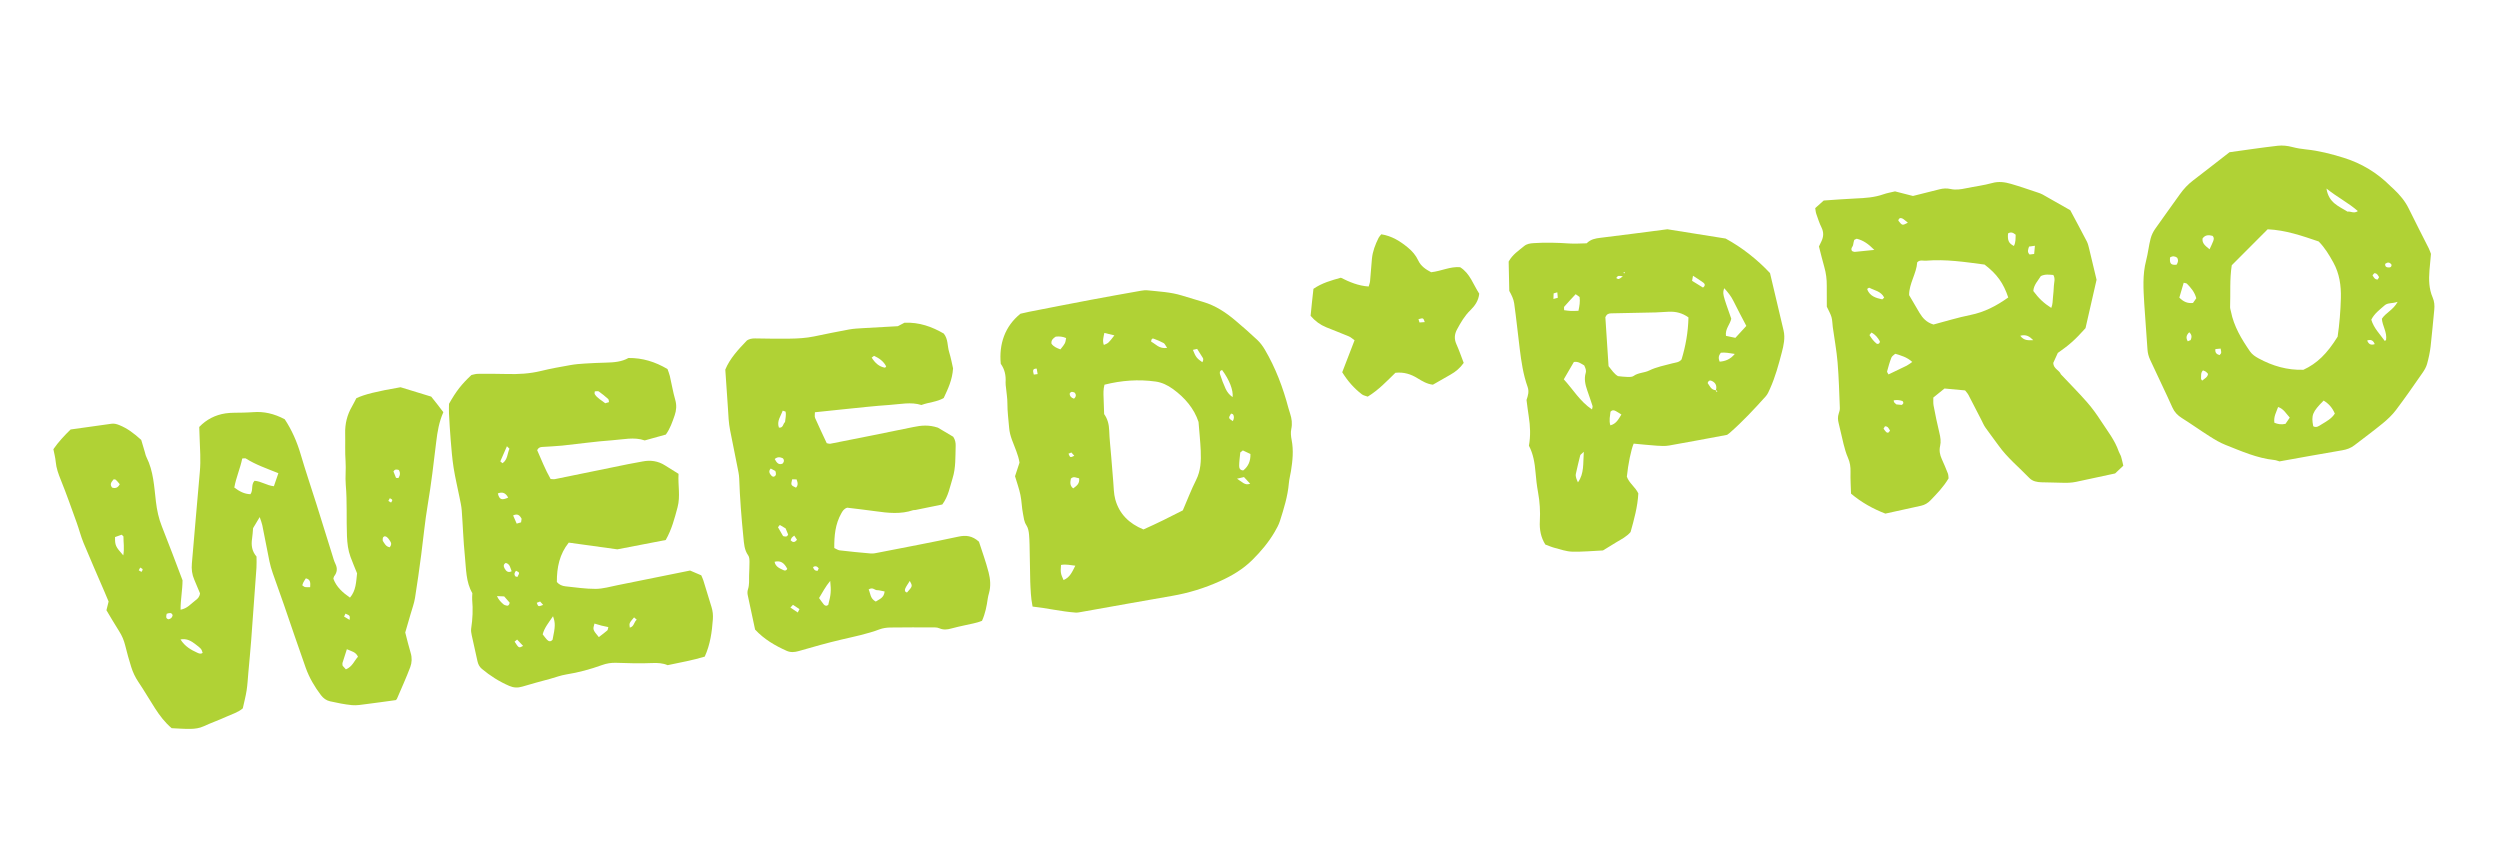 <?xml version="1.0" encoding="UTF-8" standalone="no"?>
<!DOCTYPE svg PUBLIC "-//W3C//DTD SVG 1.1//EN" "http://www.w3.org/Graphics/SVG/1.1/DTD/svg11.dtd">
<svg xmlns="http://www.w3.org/2000/svg" xmlns:xlink="http://www.w3.org/1999/xlink" version="1.1" width="841.89pt" height="283.465pt" viewBox="0 0 841.89 283.465">
<g enable-background="new">
<clipPath id="cp0">
<path transform="matrix(1,0,0,-1,0,283.465)" d="M 0 0 L 841.89 0 L 841.89 283.465 L 0 283.465 Z "/>
</clipPath>
<g clip-path="url(#cp0)">
<path transform="matrix(1,0,0,-1,133.287,235.765)" d="M 0 0 C -3.436 -.468 -6.655 -.934 -9.882 -1.334 C -11.496 -1.534 -13.146 -1.848 -14.741 -1.696 C -17.228 -1.459 -19.697 -.941 -22.143 -.401 C -23.373 -.13 -24.396 .606 -25.199 1.663 C -27.342 4.482 -29.126 7.518 -30.314 10.833 C -32.853 17.913 -35.224 25.052 -37.687 32.16 C -38.918 35.714 -40.224 39.242 -41.448 42.798 C -41.894 44.096 -42.282 45.425 -42.559 46.767 C -43.39 50.805 -44.138 54.859 -44.957 58.899 C -45.124 59.721 -45.465 60.508 -45.83 61.634 C -46.716 60.155 -47.419 58.982 -48.063 57.906 C -48.179 56.65 -48.223 55.515 -48.398 54.402 C -48.745 52.188 -48.464 50.14 -46.901 48.338 C -46.905 47.079 -46.837 45.823 -46.924 44.578 C -47.495 36.434 -48.083 28.292 -48.7 20.151 C -48.976 16.514 -49.331 12.884 -49.656 9.251 C -49.835 7.247 -49.932 5.229 -50.239 3.244 C -50.545 1.267 -51.068 -.675 -51.528 -2.782 C -53.092 -4.143 -55.182 -4.723 -57.093 -5.602 C -59.601 -6.755 -62.219 -7.665 -64.724 -8.823 C -66.144 -9.48 -67.623 -9.66 -69.104 -9.691 C -71.234 -9.735 -73.37 -9.545 -75.471 -9.456 C -77.776 -7.518 -79.491 -5.212 -81.056 -2.801 C -82.966 .14 -84.707 3.191 -86.671 6.094 C -87.744 7.682 -88.538 9.364 -89.1 11.155 C -89.849 13.542 -90.524 15.956 -91.117 18.386 C -91.54 20.118 -92.203 21.698 -93.167 23.2 C -94.654 25.519 -96.027 27.911 -97.445 30.266 C -97.208 31.211 -96.997 32.054 -96.712 33.19 C -97.149 34.226 -97.673 35.493 -98.214 36.752 C -100.536 42.155 -102.915 47.534 -105.162 52.967 C -106.069 55.161 -106.642 57.491 -107.45 59.728 C -109.196 64.563 -110.894 69.418 -112.821 74.181 C -113.628 76.177 -114.337 78.122 -114.526 80.278 C -114.645 81.639 -115.017 82.977 -115.309 84.498 C -113.647 86.902 -111.62 89.077 -109.508 91.135 C -104.839 91.793 -100.266 92.451 -95.687 93.073 C -94.811 93.192 -93.986 92.961 -93.135 92.621 C -90.403 91.529 -88.125 89.8 -85.724 87.618 C -85.385 86.469 -84.964 85.032 -84.536 83.598 C -84.357 82.997 -84.24 82.363 -83.962 81.81 C -81.586 77.095 -81.385 71.91 -80.78 66.831 C -80.436 63.945 -79.853 61.184 -78.769 58.472 C -76.351 52.427 -74.095 46.317 -71.817 40.349 C -71.833 36.99 -72.507 33.796 -72.473 30.437 C -70.116 30.892 -68.962 32.491 -67.475 33.58 C -66.749 34.112 -66.097 34.683 -65.932 35.952 C -66.502 37.315 -67.156 38.939 -67.857 40.543 C -68.631 42.31 -68.847 44.102 -68.669 46.048 C -67.733 56.318 -66.955 66.603 -65.993 76.871 C -65.628 80.77 -65.939 84.633 -66.07 88.512 C -66.108 89.632 -66.148 90.753 -66.19 91.985 C -63.749 94.531 -60.777 96.031 -57.375 96.555 C -55.409 96.857 -53.378 96.737 -51.377 96.814 C -50.251 96.857 -49.122 96.88 -47.999 96.968 C -44.461 97.247 -41.032 96.499 -37.401 94.578 C -35.033 90.997 -33.282 87.025 -32.034 82.773 C -30.377 77.128 -28.476 71.555 -26.707 65.943 C -24.938 60.331 -23.207 54.707 -21.448 49.092 C -21.111 48.013 -20.83 46.898 -20.336 45.891 C -19.579 44.348 -19.746 43 -20.774 41.68 C -20.915 41.499 -20.921 41.212 -21.02 40.871 C -20.014 38.128 -17.93 36.241 -15.427 34.511 C -13.373 36.906 -13.371 39.816 -13.039 42.69 C -13.772 44.516 -14.564 46.362 -15.255 48.245 C -16.081 50.495 -16.348 52.835 -16.444 55.237 C -16.675 60.995 -16.346 66.761 -16.85 72.518 C -17.079 75.131 -16.727 77.771 -16.917 80.416 C -17.143 83.536 -16.974 86.683 -17.049 89.816 C -17.126 93.039 -16.399 96.033 -14.782 98.824 C -14.219 99.796 -13.733 100.812 -13.288 101.663 C -10.594 102.952 -6.486 103.965 1.598 105.362 C 4.86 104.364 8.319 103.305 11.925 102.202 C 12.571 101.39 13.277 100.516 13.967 99.631 C 14.655 98.749 15.327 97.855 16.016 96.954 C 14.565 93.702 14.021 90.392 13.617 87.017 C 12.765 79.911 11.942 72.792 10.746 65.739 C 9.799 60.155 9.299 54.53 8.554 48.93 C 7.909 44.078 7.254 39.226 6.468 34.396 C 6.169 32.557 5.5 30.778 4.984 28.976 C 4.365 26.816 3.73 24.66 3.181 22.773 C 3.835 20.279 4.339 18.08 4.999 15.93 C 5.506 14.279 5.434 12.608 4.87 11.112 C 3.504 7.488 1.888 3.958 .365 .393 C .32 .287 .201 .212 0 0 M -39.544 76.413 C -43.526 78.019 -47.201 79.273 -50.496 81.362 C -50.743 81.518 -51.182 81.371 -51.711 81.363 C -52.381 78.042 -53.788 74.969 -54.384 71.581 C -52.67 70.295 -50.998 69.393 -48.953 69.336 C -47.928 70.739 -48.834 72.52 -47.583 73.851 C -45.386 73.736 -43.473 72.273 -41.052 72.023 C -40.589 73.37 -40.112 74.759 -39.544 76.413 M -16.479 17.139 C -17.073 15.292 -17.536 13.892 -17.965 12.482 C -18.032 12.262 -17.941 11.994 -17.91 11.577 C -17.602 11.235 -17.205 10.794 -16.806 10.352 C -14.626 11.242 -13.998 13.238 -12.739 14.61 C -13.482 16.246 -14.888 16.414 -16.479 17.139 M -72.508 20.433 C -71.006 18.048 -68.955 16.915 -66.785 15.928 C -66.197 15.66 -65.634 15.469 -65.043 15.891 C -65.466 17.278 -65.461 17.284 -67.488 18.827 C -68.889 19.894 -70.344 20.829 -72.508 20.433 M -91.768 48.737 C -91.36 51.203 -91.732 53.136 -91.712 55.054 C -91.71 55.22 -92.019 55.39 -92.32 55.697 C -93.028 55.446 -93.812 55.168 -94.543 54.909 C -94.593 52.149 -94.396 51.68 -91.768 48.737 M -4.392 53.652 C -3.8 52.766 -3.37 51.685 -2.039 51.47 C -1.486 52.129 -1.392 52.833 -1.876 53.501 C -2.364 54.175 -2.733 55.031 -3.698 55.175 C -4.56 54.946 -4.394 54.273 -4.392 53.652 M -92.954 72.702 C -94.347 74.384 -94.358 74.373 -95.027 74.336 C -96.111 73.133 -96.233 72.472 -95.535 71.571 C -94.473 71.227 -93.617 71.432 -92.954 72.702 M -28.839 38.023 C -28.726 39.589 -28.73 40.652 -30.294 41.007 C -30.583 40.545 -30.864 40.148 -31.088 39.722 C -31.255 39.406 -31.349 39.051 -31.496 38.657 C -31.157 38.434 -30.883 38.141 -30.56 38.069 C -30.109 37.969 -29.622 38.033 -28.839 38.023 M .877 74.768 C 1.475 75.687 1.597 76.583 1.001 77.5 C .38 77.655 -.232 77.901 -.791 76.999 C -.536 76.363 -.226 75.588 .072 74.842 C .417 74.81 .643 74.789 .877 74.768 M -77.145 29.079 C -77.352 28.224 -77.561 27.5 -76.561 27.212 C -75.771 27.357 -75.28 27.795 -75.149 28.598 C -75.489 29.528 -76.169 29.408 -77.145 29.079 M -15.551 27.011 C -15.395 28.45 -15.409 28.442 -16.95 29.124 C -17.09 28.832 -17.23 28.537 -17.422 28.134 C -16.774 27.745 -16.198 27.399 -15.551 27.011 M -2.512 67.076 C -2.162 66.866 -1.874 66.694 -1.588 66.523 C -.996 67.444 -.996 67.444 -2.004 67.996 C -2.164 67.707 -2.324 67.417 -2.512 67.076 M -86.563 43.713 C -86.214 43.509 -85.928 43.341 -85.644 43.174 C -85.061 44.088 -85.061 44.088 -86.066 44.633 C -86.222 44.344 -86.378 44.055 -86.563 43.713 " fill="#b0d235"/>
<path transform="matrix(1,0,0,-1,615.192,103.274)" d="M 0 0 C -.008 2.292 -.041 4.67 -.018 7.048 C .004 9.195 -.25 11.288 -.847 13.359 C -1.502 15.634 -2.047 17.942 -2.65 20.275 C -2.359 20.879 -2.09 21.434 -1.824 21.99 C -1.075 23.55 -.992 25.061 -1.796 26.685 C -2.516 28.14 -3.013 29.71 -3.549 31.249 C -3.748 31.82 -3.778 32.449 -3.908 33.184 C -2.951 34.042 -2.031 34.867 -1.048 35.748 C 2.534 35.984 6.148 36.285 9.768 36.441 C 12.906 36.577 16.009 36.77 19.012 37.827 C 20.303 38.282 21.676 38.507 22.974 38.827 C 24.938 38.324 26.869 37.829 29.005 37.281 C 31.859 37.993 34.901 38.727 37.928 39.52 C 39.175 39.848 40.413 39.907 41.653 39.63 C 43.422 39.235 45.133 39.509 46.867 39.87 C 49.813 40.483 52.823 40.844 55.714 41.644 C 57.921 42.255 59.968 41.952 62.013 41.36 C 65.014 40.49 67.965 39.451 70.933 38.469 C 71.523 38.274 72.127 38.076 72.666 37.774 C 75.725 36.059 78.767 34.312 81.981 32.481 C 83.807 29.056 85.711 25.542 87.547 21.992 C 87.943 21.227 88.139 20.345 88.346 19.497 C 89.207 15.966 90.038 12.428 90.839 9.065 C 89.573 3.522 88.348 -1.844 87.116 -7.236 C 83.584 -11.178 81.834 -12.749 77.783 -15.582 C 77.285 -16.678 76.721 -17.919 76.254 -18.947 C 76.326 -20.959 78.299 -21.346 78.82 -22.775 C 81.748 -25.876 84.758 -28.904 87.575 -32.103 C 89.306 -34.069 90.858 -36.221 92.281 -38.425 C 94.451 -41.785 97.001 -44.935 98.319 -48.798 C 98.52 -49.387 98.916 -49.913 99.098 -50.506 C 99.388 -51.451 99.574 -52.427 99.845 -53.56 C 98.968 -54.387 98.068 -55.235 97.082 -56.164 C 92.746 -57.096 88.353 -58.04 83.961 -58.984 C 82.355 -59.329 80.734 -59.361 79.098 -59.296 C 76.845 -59.208 74.588 -59.217 72.335 -59.141 C 70.809 -59.089 69.31 -58.847 68.184 -57.679 C 64.712 -54.072 60.79 -50.894 57.852 -46.778 C 56.395 -44.738 54.846 -42.763 53.409 -40.709 C 52.841 -39.897 52.46 -38.952 52.002 -38.063 C 50.57 -35.282 49.156 -32.492 47.698 -29.725 C 47.412 -29.182 46.962 -28.725 46.565 -28.197 C 44.278 -27.987 42.044 -27.782 39.633 -27.56 C 38.412 -28.546 37.161 -29.556 35.864 -30.603 C 35.889 -31.595 35.794 -32.476 35.955 -33.307 C 36.547 -36.372 37.153 -39.439 37.9 -42.468 C 38.269 -43.965 38.501 -45.432 38.152 -46.921 C 37.787 -48.478 38.077 -49.893 38.712 -51.307 C 39.429 -52.905 40.129 -54.514 40.756 -56.149 C 40.971 -56.708 40.944 -57.361 41.005 -57.812 C 39.295 -60.706 37.107 -62.933 34.938 -65.194 C 34.016 -66.154 32.996 -66.759 31.746 -67.037 C 27.715 -67.935 23.68 -68.814 19.714 -69.686 C 15.522 -68.058 11.71 -65.95 8.154 -62.965 C 8.087 -60.606 7.916 -58.115 7.982 -55.63 C 8.026 -53.954 7.813 -52.428 7.124 -50.881 C 6.466 -49.405 6.037 -47.814 5.632 -46.242 C 5.037 -43.935 4.604 -41.586 3.998 -39.282 C 3.7 -38.145 3.642 -37.081 4.019 -35.965 C 4.216 -35.383 4.412 -34.751 4.388 -34.151 C 4.177 -29.02 4.054 -23.88 3.626 -18.767 C 3.293 -14.785 2.554 -10.838 2.008 -6.874 C 1.855 -5.76 1.881 -4.602 1.581 -3.532 C 1.28 -2.458 .676 -1.47 0 0 M 61.097 3.096 C 59.477 7.96 57.294 10.983 53.119 14.177 C 46.683 15.017 40.1 16.053 33.405 15.486 C 32.448 15.405 31.384 15.905 30.441 14.943 C 30.198 11.154 27.689 7.795 27.714 3.892 C 28.919 1.828 30.034 -.131 31.199 -2.06 C 32.256 -3.81 33.555 -5.312 35.921 -6.008 C 39.892 -4.965 44.088 -3.652 48.375 -2.792 C 53.049 -1.854 57.086 .241 61.097 3.096 M 75.586 -.417 C 76.095 .778 76.042 2.029 76.167 3.239 C 76.295 4.479 76.413 5.723 76.459 6.968 C 76.503 8.169 77.039 9.407 76.275 10.677 C 74.919 10.766 73.568 11.029 72.079 10.309 C 71.134 8.768 69.678 7.338 69.535 5.275 C 71.332 2.822 73.103 1.15 75.586 -.417 M 28.774 -18.614 C 26.948 -16.955 25.03 -16.463 23.031 -15.864 C 22.596 -16.285 21.952 -16.633 21.749 -17.154 C 21.161 -18.656 20.721 -20.22 20.301 -21.78 C 20.233 -22.031 20.567 -22.39 20.773 -22.819 C 22.88 -21.809 24.9 -20.862 26.897 -19.87 C 27.45 -19.594 27.935 -19.182 28.774 -18.614 M 15.996 19.116 C 13.949 21.193 12.234 22.342 10.137 22.86 C 9.95 22.906 9.698 22.687 9.245 22.492 C 9.137 22.053 8.918 21.472 8.869 20.878 C 8.81 20.168 7.853 19.653 8.505 18.724 C 8.759 18.645 9.111 18.425 9.442 18.453 C 11.388 18.617 13.329 18.838 15.996 19.116 M 19.323 3.074 C 18.179 5.258 16.02 5.453 14.326 6.367 C 14.203 6.433 13.913 6.187 13.702 6.086 C 13.68 5.964 13.605 5.821 13.645 5.725 C 14.56 3.506 16.553 2.907 18.631 2.471 C 18.764 2.442 18.969 2.756 19.323 3.074 M 63.003 20.438 C 63.665 21.717 63.548 23.053 63.587 24.242 C 62.66 25.031 61.881 25.207 61.026 24.657 C 60.827 22.266 61.246 21.339 63.003 20.438 M 16.882 -12.534 C 17.445 -12.58 17.837 -12.421 17.873 -11.683 C 17.197 -10.486 16.357 -9.361 15.008 -8.719 C 14.756 -9.049 14.617 -9.232 14.362 -9.565 C 15.027 -10.652 15.8 -11.716 16.882 -12.534 M 70.077 20.514 C 69.113 20.379 68.564 20.301 68.101 20.236 C 67.782 19.234 67.398 18.435 68.288 17.565 C 68.728 17.618 69.278 17.684 69.823 17.749 C 69.904 18.634 69.967 19.321 70.077 20.514 M 27.293 28.275 C 26.441 28.937 25.955 29.475 25.35 29.738 C 24.754 29.997 24.174 29.762 24.089 28.958 C 25.406 27.296 25.406 27.296 27.293 28.275 M 25.227 -33.083 C 25.663 -32.777 26.048 -32.491 25.502 -31.783 C 24.638 -31.463 23.611 -31.336 22.519 -31.544 C 22.568 -31.794 22.546 -32.045 22.66 -32.19 C 22.88 -32.468 23.177 -32.686 23.43 -32.918 C 24.059 -32.976 24.659 -33.031 25.227 -33.083 M 65.138 -9.795 C 66.427 -11.513 67.878 -11.321 69.527 -11.276 C 68.284 -10.034 67.129 -9.244 65.138 -9.795 M 21.289 -41.77 C 20.839 -40.947 20.552 -40.254 19.582 -40.289 C 19.429 -40.544 19.258 -40.83 19.103 -41.088 C 20.07 -42.416 20.07 -42.416 20.689 -42.445 C 20.841 -42.274 20.993 -42.103 21.289 -41.77 " fill="#b0d235"/>
<path transform="matrix(1,0,0,-1,343.654,105.646)" d="M 0 0 C .79 .178 1.876 .451 2.974 .666 C 9.847 2.008 16.719 3.364 23.6 4.662 C 29.248 5.728 34.907 6.73 40.566 7.735 C 41.302 7.866 42.078 7.954 42.815 7.875 C 46.673 7.459 50.552 7.304 54.326 6.137 C 56.71 5.4 59.104 4.676 61.495 3.974 C 65.715 2.734 69.2 .404 72.467 -2.367 C 74.944 -4.467 77.396 -6.601 79.755 -8.83 C 80.74 -9.76 81.585 -10.898 82.275 -12.07 C 85.92 -18.262 88.423 -24.924 90.253 -31.855 C 90.412 -32.457 90.61 -33.049 90.802 -33.641 C 91.351 -35.335 91.587 -37.002 91.195 -38.816 C 90.94 -39.992 91.081 -41.317 91.315 -42.522 C 91.999 -46.037 91.644 -49.506 91.089 -52.98 C 90.872 -54.339 90.497 -55.681 90.381 -57.046 C 90.008 -61.458 88.692 -65.642 87.366 -69.818 C 86.955 -71.114 86.263 -72.34 85.573 -73.523 C 83.538 -77.009 80.947 -80.066 78.094 -82.904 C 74.941 -86.042 71.181 -88.264 67.156 -90.077 C 61.998 -92.401 56.647 -94.058 51.06 -95.019 C 40.832 -96.779 30.621 -98.638 20.401 -100.447 C 19.792 -100.555 19.163 -100.687 18.555 -100.643 C 13.699 -100.292 8.968 -99.139 4.069 -98.617 C 3.914 -97.668 3.78 -96.95 3.683 -96.227 C 3.6 -95.608 3.542 -94.984 3.504 -94.361 C 3.419 -92.987 3.321 -91.613 3.287 -90.238 C 3.212 -87.109 3.182 -83.978 3.115 -80.848 C 3.069 -78.72 3.074 -76.586 2.893 -74.469 C 2.799 -73.37 2.591 -72.14 2.003 -71.257 C 1.176 -70.017 1.101 -68.648 .84 -67.331 C .427 -65.25 .41 -63.09 -.022 -61.014 C -.453 -58.941 -1.188 -56.93 -1.838 -54.729 C -1.375 -53.324 -.868 -51.788 -.329 -50.15 C -.724 -47.501 -1.955 -45.016 -2.882 -42.438 C -3.354 -41.126 -3.707 -39.834 -3.819 -38.435 C -4.038 -35.69 -4.422 -32.965 -4.407 -30.195 C -4.398 -28.453 -4.708 -26.711 -4.871 -24.968 C -4.93 -24.348 -5.059 -23.721 -5.016 -23.106 C -4.853 -20.769 -5.352 -18.617 -6.64 -16.876 C -7.278 -10.237 -5.266 -4.221 0 0 M 28.172 -33.802 C 29.312 -35.371 29.807 -37.242 29.876 -39.322 C 29.972 -42.197 30.307 -45.065 30.539 -47.936 C 30.77 -50.804 30.981 -53.673 31.237 -56.539 C 31.414 -58.533 31.394 -60.591 31.913 -62.497 C 33.256 -67.426 36.567 -70.66 41.406 -72.652 C 45.958 -70.632 50.427 -68.404 54.668 -66.225 C 56.203 -62.671 57.49 -59.269 59.121 -56.04 C 60.73 -52.852 60.845 -49.517 60.699 -46.125 C 60.564 -43.003 60.23 -39.891 59.957 -36.438 C 58.476 -31.938 55.372 -28.276 51.309 -25.336 C 49.551 -24.065 47.621 -23.133 45.499 -22.839 C 39.738 -22.04 34.033 -22.453 28.291 -23.901 C 27.863 -25.42 27.933 -26.912 27.991 -28.405 C 28.053 -30.032 28.101 -31.66 28.172 -33.802 M 74.886 -46.04 C 74.519 -46.331 74.145 -46.629 74.017 -46.73 C 73.852 -48.523 73.641 -49.872 73.64 -51.222 C 73.639 -51.92 73.867 -52.737 75.022 -52.772 C 76.702 -51.436 77.515 -49.649 77.436 -47.237 C 76.64 -46.864 75.879 -46.506 74.886 -46.04 M 13.648 -84.601 C 13.45 -87.152 13.522 -87.569 14.498 -89.691 C 16.613 -88.837 17.411 -86.952 18.464 -84.854 C 16.798 -84.702 15.398 -84.266 13.648 -84.601 M 13.446 -12.012 C 15.077 -9.98 15.081 -9.982 15.369 -8.192 C 14.242 -7.685 13.057 -7.586 11.881 -7.716 C 10.956 -8.299 10.268 -8.939 10.437 -10.098 C 11.189 -11.156 12.315 -11.592 13.446 -12.012 M 71.438 -28.088 C 71.701 -25.697 70.328 -22.245 67.906 -18.976 C 67.033 -19.138 67.033 -19.889 67.205 -20.411 C 67.746 -22.062 68.348 -23.704 69.082 -25.277 C 69.586 -26.357 70.328 -27.334 71.438 -28.088 M 28.244 -6.469 C 27.966 -7.86 27.547 -9.138 28.077 -10.513 C 29.613 -9.902 29.613 -9.902 31.624 -7.292 C 30.514 -7.022 29.469 -6.767 28.244 -6.469 M 49.385 -11.51 C 48.778 -10.639 48.593 -10.091 48.221 -9.891 C 47.145 -9.315 46.016 -8.817 44.865 -8.414 C 44.283 -8.21 43.998 -8.664 44.016 -9.433 C 45.523 -10.147 46.63 -11.912 49.385 -11.51 M 19.744 -55.422 C 18.805 -55.318 17.957 -54.587 16.973 -55.53 C 16.777 -56.676 16.506 -57.872 17.759 -58.823 C 18.842 -57.996 20.006 -57.281 19.744 -55.422 M 58.059 -12.177 C 59.031 -14.603 59.38 -15.05 61.241 -16.329 C 61.334 -16.116 61.472 -15.91 61.51 -15.687 C 61.55 -15.452 61.576 -15.152 61.465 -14.966 C 60.849 -13.937 60.189 -12.935 59.492 -11.84 C 58.946 -11.969 58.514 -12.07 58.059 -12.177 M 72.913 -55.566 C 74.75 -56.679 75.539 -57.918 77.353 -57.258 C 76.588 -56.433 75.939 -55.733 75.265 -55.007 C 74.676 -55.147 74.229 -55.253 72.913 -55.566 M 18.013 -28.609 C 18.781 -27.961 18.778 -27.32 18.327 -26.628 C 17.658 -26.292 17 -26.024 16.552 -26.939 C 16.605 -27.731 16.991 -28.267 18.013 -28.609 M 70.907 -33.622 C 69.992 -35.143 69.966 -35.155 71.497 -36.179 C 71.915 -35.407 72.062 -34.634 71.552 -33.847 C 71.332 -33.77 71.12 -33.696 70.907 -33.622 M 5.778 -20.332 C 5.65 -19.578 5.557 -19.033 5.464 -18.486 C 4.734 -18.48 4.275 -18.622 4.257 -19.221 C 4.243 -19.648 4.408 -20.08 4.491 -20.498 C 4.906 -20.445 5.128 -20.416 5.778 -20.332 M 17.137 -46.73 C 16.783 -46.88 16.474 -47.01 16.166 -47.14 C 16.742 -48.497 16.742 -48.497 18.122 -47.843 C 17.792 -47.47 17.481 -47.119 17.137 -46.73 " fill="#b0d235"/>
<path transform="matrix(1,0,0,-1,750.8,51.263)" d="M 0 0 C 5.353 .734 10.79 1.558 16.25 2.18 C 17.834 2.36 19.542 2.175 21.09 1.766 C 22.683 1.345 24.275 1.095 25.893 .93 C 30.15 .498 34.265 -.58 38.335 -1.833 C 44.425 -3.708 49.731 -6.905 54.227 -11.433 C 54.58 -11.787 54.972 -12.102 55.335 -12.447 C 57.344 -14.358 59.116 -16.428 60.351 -18.962 C 62.543 -23.463 64.858 -27.903 67.106 -32.377 C 67.385 -32.933 67.569 -33.538 67.842 -34.234 C 67.678 -36.018 67.483 -37.89 67.339 -39.767 C 67.098 -42.905 67.131 -45.993 68.434 -48.978 C 68.978 -50.225 69.104 -51.628 68.954 -53.041 C 68.519 -57.164 68.21 -61.302 67.722 -65.418 C 67.487 -67.398 67.062 -69.371 66.529 -71.294 C 66.236 -72.35 65.644 -73.367 65.01 -74.277 C 62.073 -78.492 59.153 -82.723 56.057 -86.82 C 54.786 -88.502 53.195 -89.995 51.557 -91.339 C 48.465 -93.876 45.227 -96.236 42.063 -98.687 C 40.842 -99.632 39.494 -100.116 37.954 -100.375 C 30.93 -101.555 23.924 -102.847 16.831 -104.114 C 16.306 -103.967 15.714 -103.71 15.102 -103.647 C 9.281 -103.046 4.004 -100.67 -1.341 -98.562 C -3.191 -97.832 -4.938 -96.787 -6.625 -95.717 C -9.801 -93.706 -12.862 -91.513 -16.045 -89.516 C -17.492 -88.609 -18.549 -87.507 -19.237 -85.95 C -20.4 -83.315 -21.65 -80.719 -22.87 -78.11 C -24.143 -75.387 -25.419 -72.666 -26.702 -69.947 C -27.241 -68.804 -27.552 -67.642 -27.628 -66.347 C -27.931 -61.226 -28.414 -56.116 -28.709 -50.995 C -28.988 -46.131 -29.344 -41.276 -28.071 -36.44 C -27.436 -34.032 -27.205 -31.515 -26.567 -29.078 C -26.235 -27.81 -25.678 -26.732 -24.971 -25.723 C -22.239 -21.826 -19.429 -17.983 -16.673 -14.103 C -15.429 -12.353 -13.99 -10.817 -12.275 -9.509 C -8.19 -6.392 -4.147 -3.218 0 0 M .758 -38.064 C .015 -42.861 .372 -47.507 .199 -52.13 C .18 -52.616 .376 -53.11 .472 -53.6 C 1.456 -58.642 4.042 -62.924 6.899 -67.069 C 7.624 -68.121 8.683 -68.818 9.793 -69.423 C 14.499 -71.99 19.491 -73.434 24.893 -73.262 C 29.46 -71.136 32.78 -67.949 36.408 -62.127 C 37.035 -57.875 37.39 -53.497 37.503 -49.099 C 37.61 -44.916 37.029 -40.864 34.974 -37.141 C 33.583 -34.621 32.107 -32.152 30.033 -30.055 C 24.492 -28.175 18.955 -26.229 12.844 -25.95 C 8.794 -30.009 4.733 -34.08 .758 -38.064 M 31.7 -83.634 C 27.912 -87.438 27.485 -88.544 28.194 -92.282 C 29.284 -92.92 30.2 -92.134 30.943 -91.678 C 32.59 -90.669 34.384 -89.74 35.466 -88.015 C 34.655 -86.106 33.497 -84.734 31.7 -83.634 M 56.628 -50.378 C 54.668 -51.024 53.3 -50.645 52.276 -51.539 C 50.598 -53.004 48.765 -54.335 47.749 -56.402 C 48.606 -59.28 50.669 -61.265 52.302 -63.571 C 52.551 -63.35 52.707 -63.281 52.722 -63.189 C 53.125 -60.64 51.467 -58.463 51.314 -56.075 C 52.662 -54.015 55.115 -53.152 56.628 -50.378 M 32.655 -12.23 C 33.402 -17.088 36.818 -18.175 39.765 -20.017 C 40.733 -19.781 41.865 -20.794 43.222 -19.825 C 40.094 -17.057 36.433 -15.25 32.655 -12.23 M -16.897 -48.953 C -15.563 -50.313 -14.178 -50.979 -12.298 -50.757 C -11.911 -50.206 -11.503 -49.624 -11.188 -49.175 C -11.76 -47.049 -13.005 -45.64 -14.32 -44.292 C -14.524 -44.082 -14.953 -44.092 -15.429 -43.958 C -15.942 -45.704 -16.424 -47.344 -16.897 -48.953 M 16.367 -85.795 C 15.805 -87.453 14.79 -89.022 15.113 -91.1 C 16.322 -91.595 17.479 -91.779 18.857 -91.467 C 19.288 -90.835 19.758 -90.144 20.291 -89.362 C 19.041 -88.032 18.265 -86.424 16.367 -85.795 M -6.714 -32.681 C -6.167 -31.473 -5.762 -30.703 -5.47 -29.892 C -5.263 -29.314 -5.128 -28.669 -5.751 -28.146 C -6.993 -27.823 -8.191 -27.788 -9.078 -29.05 C -9.276 -30.68 -8.183 -31.492 -6.714 -32.681 M -20.025 -35.424 C -20.225 -37.514 -19.738 -38.062 -17.832 -37.885 C -17.329 -37.129 -17.129 -36.347 -17.645 -35.504 C -18.425 -34.953 -19.216 -34.904 -20.025 -35.424 M -7.226 -74.648 C -7.938 -73.858 -7.938 -73.858 -8.933 -73.462 C -9.755 -74.255 -9.521 -75.305 -9.582 -76.274 C -9.593 -76.443 -9.39 -76.626 -9.219 -76.916 C -8.362 -76.189 -7.387 -75.802 -7.226 -74.648 M -4.754 -66.295 C -4.914 -67.522 -4.357 -68.025 -3.356 -68.32 C -3.173 -68.083 -2.846 -67.844 -2.811 -67.569 C -2.758 -67.142 -2.904 -66.69 -2.983 -66.123 C -3.702 -66.193 -4.247 -66.246 -4.754 -66.295 M -13.553 -60.621 C -14.611 -61.645 -14.72 -62.562 -14.052 -63.673 C -13.666 -63.507 -13.351 -63.372 -13.078 -63.255 C -12.733 -62.37 -12.547 -61.57 -13.553 -60.621 M 48.16 -41.424 C 48.618 -42.248 48.968 -42.88 49.909 -42.864 C 50.057 -42.605 50.221 -42.319 50.365 -42.068 C 49.97 -41.363 49.634 -40.719 48.766 -40.74 C 48.608 -40.918 48.457 -41.088 48.16 -41.424 M 52.431 -37.583 C 52.311 -38.599 52.947 -38.826 53.754 -38.813 C 54.313 -38.803 54.594 -38.47 54.571 -37.9 C 53.977 -36.985 53.252 -36.965 52.431 -37.583 M 48.903 -64.617 C 48.411 -63.348 47.605 -62.955 46.361 -63.404 C 46.846 -64.675 47.654 -65.061 48.903 -64.617 " fill="#b0d235"/>
<path transform="matrix(1,0,0,-1,151.207,135.991)" d="M 0 0 C 2.385 4.24 4.209 6.577 7.549 9.704 C 8.204 9.832 8.94 10.093 9.678 10.099 C 12.937 10.126 16.198 10.136 19.456 10.043 C 23.353 9.931 27.193 10.142 31.008 11.077 C 34.282 11.88 37.612 12.465 40.934 13.055 C 42.529 13.339 44.159 13.467 45.779 13.569 C 48.154 13.719 50.533 13.813 52.912 13.876 C 55.556 13.945 58.163 14.143 60.429 15.435 C 65.2 15.487 69.448 14.143 73.575 11.713 C 73.82 10.999 74.172 10.198 74.367 9.361 C 74.99 6.687 75.425 3.962 76.189 1.331 C 76.714 -.479 76.56 -2.221 75.999 -3.848 C 75.231 -6.072 74.467 -8.35 73.022 -10.345 C 70.721 -10.985 68.434 -11.622 65.906 -12.326 C 62.382 -11.08 58.622 -12.021 54.901 -12.278 C 49.29 -12.665 43.711 -13.489 38.113 -14.068 C 35.873 -14.299 33.615 -14.362 31.367 -14.525 C 30.738 -14.571 30.12 -14.713 29.686 -15.598 C 31.078 -18.729 32.368 -22.086 34.214 -25.315 C 34.751 -25.331 35.253 -25.441 35.715 -25.347 C 43.926 -23.681 52.131 -21.985 60.341 -20.31 C 61.938 -19.984 63.55 -19.734 65.149 -19.415 C 67.85 -18.877 70.383 -19.235 72.732 -20.725 C 74.206 -21.66 75.693 -22.576 77.299 -23.579 C 77.063 -27.35 77.956 -31.124 76.969 -34.817 C 75.97 -38.558 74.994 -42.332 72.981 -45.858 C 67.393 -46.936 61.75 -48.025 56.684 -49.002 C 50.919 -48.204 45.717 -47.483 40.327 -46.737 C 37.235 -50.569 36.28 -55.104 36.32 -60.005 C 37.095 -60.932 38.132 -61.35 39.263 -61.465 C 42.638 -61.809 46.021 -62.34 49.397 -62.316 C 51.861 -62.298 54.328 -61.559 56.779 -61.069 C 64.873 -59.453 72.961 -57.804 81.179 -56.142 C 82.374 -56.653 83.627 -57.188 84.949 -57.753 C 85.191 -58.339 85.473 -58.895 85.656 -59.483 C 86.585 -62.468 87.478 -65.465 88.405 -68.451 C 88.819 -69.787 88.957 -71.126 88.855 -72.53 C 88.546 -76.807 87.986 -81.02 86.12 -85.128 C 82.148 -86.34 77.971 -87.087 73.612 -88.011 C 72.031 -87.306 70.232 -87.209 68.305 -87.296 C 64.301 -87.479 60.278 -87.342 56.266 -87.212 C 54.594 -87.158 53.067 -87.414 51.492 -87.984 C 47.6 -89.39 43.616 -90.477 39.509 -91.13 C 37.666 -91.424 35.884 -92.102 34.074 -92.604 C 30.941 -93.471 27.788 -94.273 24.682 -95.228 C 23.14 -95.702 21.726 -95.612 20.29 -94.991 C 16.925 -93.536 13.867 -91.6 11.056 -89.246 C 10.226 -88.55 9.814 -87.688 9.589 -86.696 C 8.925 -83.771 8.264 -80.844 7.645 -77.908 C 7.491 -77.18 7.353 -76.393 7.463 -75.673 C 7.96 -72.432 8.1 -69.19 7.801 -65.924 C 7.744 -65.303 7.829 -64.669 7.858 -63.763 C 5.662 -60.037 5.78 -55.56 5.338 -51.232 C 4.817 -46.128 4.672 -40.986 4.285 -35.866 C 4.173 -34.379 3.82 -32.907 3.528 -31.438 C 2.872 -28.126 2.066 -24.839 1.545 -21.507 C 1.062 -18.42 .826 -15.291 .565 -12.173 C .314 -9.178 .15 -6.176 -.009 -3.174 C -.069 -2.051 -.006 -.921 0 0 M 35.025 -71.529 C 33.53 -73.729 32.114 -75.423 31.543 -77.625 C 32.063 -78.284 32.482 -78.901 32.99 -79.435 C 33.579 -80.056 34.245 -80.179 34.874 -79.444 C 35.806 -74.933 35.85 -73.849 35.025 -71.529 M 50.447 -78.556 C 51.551 -77.702 52.458 -77.049 53.297 -76.317 C 53.51 -76.131 53.504 -75.695 53.654 -75.184 C 52.816 -75.007 52.097 -74.88 51.392 -74.699 C 50.582 -74.491 49.785 -74.235 48.982 -73.999 C 48.391 -76.061 48.391 -76.061 50.447 -78.556 M 49.08 4.188 C 49.066 3.753 48.965 3.463 49.066 3.291 C 49.918 1.842 51.431 1.185 52.607 .193 C 53.107 .34 53.45 .441 53.877 .566 C 53.787 .957 53.823 1.423 53.612 1.612 C 52.598 2.516 51.553 3.397 50.438 4.167 C 50.126 4.382 49.535 4.192 49.08 4.188 M 16.142 -64.75 C 16.745 -66.045 17.542 -66.841 18.402 -67.564 C 18.668 -67.787 19.078 -67.842 19.428 -67.957 C 19.894 -68.11 20.335 -67.74 20.422 -66.959 C 19.863 -66.319 19.216 -65.58 18.58 -64.852 C 17.761 -64.818 17.048 -64.788 16.142 -64.75 M 19.505 -14.283 C 18.75 -16.009 18.025 -17.664 17.271 -19.388 C 17.532 -19.602 17.787 -19.811 18.021 -20.001 C 19.786 -18.768 19.607 -16.752 20.358 -15.119 C 20.072 -14.839 19.816 -14.587 19.505 -14.283 M 19.924 -31.584 C 19.023 -29.89 17.895 -29.601 16.446 -30.171 C 16.947 -32.241 17.691 -32.581 19.924 -31.584 M 21.592 -37.59 C 21.989 -38.503 22.363 -39.359 22.793 -40.345 C 23.418 -40.162 23.859 -40.032 24.269 -39.912 C 24.343 -39.41 24.398 -39.043 24.449 -38.692 C 23.847 -37.606 23.144 -36.836 21.592 -37.59 M 19.116 -53.579 C 18.209 -54.074 18.378 -54.81 18.732 -55.457 C 19.232 -56.37 19.941 -56.994 21.096 -56.379 C 20.64 -55.274 20.548 -53.938 19.116 -53.579 M 60.874 -75.363 C 62.353 -75.038 62.239 -73.489 63.216 -72.694 C 62.804 -72.336 62.562 -72.125 62.32 -71.914 C 60.647 -73.863 60.667 -73.874 60.874 -75.363 M 22.089 -80.079 C 23.518 -82.302 23.518 -82.302 24.951 -81.522 C 24.345 -80.879 23.764 -80.263 22.938 -79.387 C 22.565 -79.691 22.309 -79.9 22.089 -80.079 M 22.571 -56.213 C 22.077 -56.8 21.808 -57.396 22.362 -58.114 C 22.584 -58.179 22.803 -58.244 23.022 -58.309 C 23.826 -56.845 23.846 -56.839 22.571 -56.213 M 30.687 -66.568 C 30.178 -66.764 29.862 -66.885 29.547 -67.006 C 30.052 -68.355 30.052 -68.355 31.7 -67.713 C 31.322 -67.286 31.005 -66.928 30.687 -66.568 " fill="#b0d235"/>
<path transform="matrix(1,0,0,-1,329.667,182.417)" d="M 0 0 C 1.015 -3.164 2.315 -6.691 3.247 -10.312 C 3.833 -12.587 4.049 -15 3.369 -17.365 C 3.197 -17.964 3.049 -18.577 2.961 -19.194 C 2.605 -21.683 2.147 -24.144 1.029 -26.648 C -.774 -27.413 -2.886 -27.7 -4.941 -28.19 C -6.403 -28.539 -7.885 -28.816 -9.327 -29.234 C -10.701 -29.632 -12.013 -29.749 -13.36 -29.148 C -13.803 -28.95 -14.332 -28.87 -14.822 -28.869 C -19.833 -28.855 -24.846 -28.828 -29.857 -28.902 C -31.087 -28.92 -32.383 -29.106 -33.528 -29.536 C -37.648 -31.085 -41.935 -31.94 -46.2 -32.937 C -51.068 -34.076 -55.887 -35.44 -60.691 -36.832 C -62.106 -37.242 -63.446 -37.337 -64.731 -36.765 C -68.641 -35.022 -72.309 -32.892 -75.385 -29.603 C -76.207 -25.786 -77.067 -21.878 -77.871 -17.958 C -77.992 -17.366 -77.991 -16.672 -77.801 -16.108 C -77.271 -14.529 -77.431 -12.922 -77.4 -11.317 C -77.371 -9.808 -77.249 -8.3 -77.271 -6.793 C -77.281 -6.058 -77.307 -5.168 -77.702 -4.62 C -79.033 -2.777 -79.112 -.627 -79.321 1.446 C -79.988 8.049 -80.506 14.665 -80.736 21.303 C -80.783 22.667 -81.115 24.027 -81.377 25.377 C -82.165 29.427 -82.973 33.473 -83.795 37.517 C -84.295 39.98 -84.376 42.48 -84.531 44.976 C -84.795 49.225 -85.109 53.47 -85.419 57.956 C -83.897 61.652 -81.093 64.69 -78.116 67.78 C -77.378 68.253 -76.456 68.473 -75.4 68.452 C -71.516 68.375 -67.629 68.328 -63.745 68.376 C -60.996 68.411 -58.248 68.559 -55.537 69.119 C -51.616 69.929 -47.695 70.746 -43.756 71.462 C -42.165 71.752 -40.529 71.822 -38.909 71.922 C -35.037 72.16 -31.163 72.356 -27.314 72.568 C -26.503 72.993 -25.732 73.398 -25.087 73.736 C -20.12 73.954 -15.815 72.4 -11.843 70.083 C -10.33 68.192 -10.67 65.901 -10.043 63.881 C -9.414 61.859 -9.043 59.756 -8.716 58.357 C -8.988 54.357 -10.452 51.447 -11.862 48.388 C -14.098 47.056 -16.809 46.982 -19.385 46.031 C -22.888 47.137 -26.517 46.288 -30.124 46.051 C -35.237 45.714 -40.332 45.117 -45.433 44.612 C -48.654 44.294 -51.871 43.94 -55.241 43.587 C -55.229 42.857 -55.403 42.172 -55.179 41.662 C -53.922 38.802 -52.569 35.986 -51.256 33.168 C -50.765 33.088 -50.387 32.921 -50.056 32.987 C -40.728 34.838 -31.395 36.669 -22.086 38.611 C -19.453 39.16 -16.887 39.419 -13.821 38.401 C -12.331 37.516 -10.401 36.369 -8.66 35.335 C -7.961 34.241 -7.807 33.264 -7.841 32.241 C -7.96 28.598 -7.772 24.883 -8.87 21.387 C -9.796 18.44 -10.293 15.271 -12.347 12.527 C -15.303 11.92 -18.353 11.291 -21.406 10.671 C -21.65 10.621 -21.926 10.693 -22.155 10.615 C -26.345 9.191 -30.578 9.656 -34.829 10.257 C -38.062 10.714 -41.31 11.071 -44.365 11.449 C -45.473 11.088 -45.9 10.347 -46.344 9.561 C -48.398 5.928 -48.756 1.995 -48.719 -2.134 C -48.015 -2.449 -47.481 -2.852 -46.909 -2.918 C -43.415 -3.321 -39.916 -3.684 -36.411 -3.973 C -35.565 -4.042 -34.682 -3.833 -33.832 -3.667 C -24.871 -1.911 -15.893 -.232 -6.967 1.689 C -4.407 2.24 -2.282 2.042 0 0 M -53.842 -18.978 C -53.309 -19.712 -52.841 -20.413 -52.315 -21.064 C -51.88 -21.602 -51.336 -21.758 -50.747 -21.285 C -49.835 -17.735 -49.74 -16.707 -50.087 -13.207 C -51.709 -15.138 -52.686 -17.095 -53.842 -18.978 M -31.765 -16.769 C -32.863 -16.565 -33.582 -16.318 -34.298 -16.327 C -35.158 -16.337 -35.732 -15.188 -37.142 -16.083 C -36.512 -17.417 -36.664 -19.178 -34.738 -20.166 C -33.571 -19.335 -31.99 -19 -31.765 -16.769 M -67.36 38.411 C -65.835 38.249 -66.035 39.735 -65.3 40.284 C -65.204 41.47 -64.835 42.66 -65.136 43.815 C -65.489 43.931 -65.704 44.002 -66.088 44.129 C -66.735 42.275 -68.151 40.617 -67.36 38.411 M -36.119 61.982 C -34.942 60.126 -33.605 58.94 -31.655 58.595 C -31.549 58.576 -31.389 58.863 -31.236 59.027 C -32.133 60.779 -33.625 61.805 -35.324 62.589 C -35.524 62.436 -35.708 62.296 -36.119 61.982 M -68.822 -6.764 C -68.509 -8.502 -67.041 -8.996 -65.746 -9.617 C -65.296 -9.833 -64.784 -9.705 -64.556 -9.126 C -65.663 -6.995 -66.871 -6.299 -68.822 -6.764 M -67.059 5.633 C -67.29 5.347 -67.434 5.168 -67.678 4.866 C -67.116 3.891 -66.523 2.863 -65.956 1.881 C -65.298 1.751 -64.675 1.432 -64.254 2.407 C -64.522 3.057 -64.839 3.824 -65.109 4.478 C -65.849 4.916 -66.463 5.279 -67.059 5.633 M -61.418 20.971 C -61.992 20.986 -62.465 20.998 -62.904 21.009 C -63.373 19.029 -63.373 19.029 -61.612 18.192 C -60.913 18.914 -60.918 19.733 -61.418 20.971 M -23.285 -13.21 C -23.946 -14.285 -24.458 -14.962 -24.793 -15.718 C -25.033 -16.26 -25.062 -16.918 -24.222 -17.109 C -22.318 -14.978 -22.318 -14.978 -23.285 -13.21 M -68.778 27.844 C -68.083 26.492 -67.383 25.745 -66.119 26.304 C -65.596 26.906 -65.492 27.442 -65.996 28.069 C -66.835 28.446 -67.71 28.724 -68.778 27.844 M -70.118 24.639 C -71.027 23.643 -70.463 22.845 -69.75 22.097 C -69.609 21.95 -69.322 21.943 -69.101 21.872 C -68.17 22.244 -68.274 22.945 -68.564 23.806 C -69.021 24.051 -69.557 24.338 -70.118 24.639 M -60.44 -22.709 C -61.192 -22.208 -61.883 -21.748 -62.627 -21.253 C -62.92 -21.562 -63.139 -21.793 -63.498 -22.172 C -62.616 -22.764 -61.853 -23.276 -61.009 -23.842 C -60.769 -23.364 -60.619 -23.065 -60.44 -22.709 M -62.191 2.046 C -63.104 1.374 -63.104 1.374 -63.424 .464 C -62.734 -.235 -62.064 -.404 -61.276 .664 C -61.574 1.114 -61.881 1.577 -62.191 2.046 M -54.334 -9.809 C -54.209 -9.536 -54.072 -9.236 -53.953 -8.973 C -54.516 -8.218 -55.135 -8.091 -55.873 -8.541 C -55.673 -9.299 -55.286 -9.836 -54.334 -9.809 " fill="#b0d235"/>
<path transform="matrix(1,0,0,-1,534.31,81.938)" d="M 0 0 C 1.415 1.405 2.975 1.655 4.639 1.855 C 12.086 2.748 19.521 3.745 27.196 4.734 C 33.506 3.728 40.068 2.681 46.797 1.607 C 52.299 -1.392 57.3 -5.307 61.752 -10.024 C 63.273 -16.455 64.803 -22.892 66.315 -29.333 C 66.912 -31.873 66.338 -34.385 65.711 -36.786 C 64.64 -40.891 63.528 -45.008 61.777 -48.901 C 61.371 -49.803 60.984 -50.781 60.339 -51.499 C 56.484 -55.792 52.55 -60.013 48.201 -63.822 C 47.918 -64.069 47.601 -64.277 47.303 -64.5 C 40.776 -65.711 34.266 -66.958 27.737 -68.097 C 26.401 -68.33 24.988 -68.243 23.62 -68.151 C 21.001 -67.975 18.39 -67.69 15.839 -67.455 C 14.964 -69.467 13.958 -74.422 13.542 -78.586 C 14.291 -80.763 16.391 -82.047 17.407 -84.23 C 17.179 -88.658 15.983 -92.996 14.791 -97.241 C 13.439 -98.791 11.741 -99.635 10.122 -100.596 C 8.616 -101.49 7.134 -102.424 5.499 -103.427 C 2.129 -103.583 -1.374 -103.922 -4.866 -103.835 C -6.827 -103.786 -8.782 -103.079 -10.717 -102.577 C -11.797 -102.298 -12.828 -101.833 -13.91 -101.441 C -15.424 -99.035 -15.917 -96.373 -15.758 -93.572 C -15.573 -90.301 -15.772 -87.069 -16.365 -83.84 C -16.77 -81.628 -17.021 -79.38 -17.21 -77.137 C -17.474 -73.996 -17.973 -70.929 -19.433 -68.16 C -18.84 -64.8 -18.979 -61.557 -19.492 -58.314 C -19.785 -56.461 -19.999 -54.594 -20.246 -52.751 C -19.744 -51.301 -19.316 -49.924 -19.878 -48.353 C -21.364 -44.203 -21.993 -39.856 -22.534 -35.502 C -23.167 -30.406 -23.689 -25.294 -24.402 -20.209 C -24.605 -18.759 -25.301 -17.379 -26.052 -16.027 C -26.122 -12.651 -26.193 -9.275 -26.258 -6.146 C -24.925 -3.718 -22.854 -2.442 -21.04 -.922 C -20.16 -.186 -19.038 -.016 -17.865 .062 C -13.847 .329 -9.845 .214 -5.833 -.056 C -3.968 -.182 -2.085 -.029 0 0 M 43.501 -49.473 C 43.622 -49.686 43.497 -50.297 44.05 -49.812 C 43.875 -49.692 43.701 -49.572 43.526 -49.451 C 43.928 -48.085 43.508 -47.027 42.249 -46.388 C 41.715 -46.117 41.07 -46.013 40.752 -47.059 C 41.457 -47.995 41.865 -49.363 43.501 -49.473 M 34.292 -24.956 C 32.182 -23.424 30.014 -22.954 27.705 -23.034 C 26.207 -23.086 24.711 -23.24 23.212 -23.276 C 18.212 -23.396 13.21 -23.486 8.209 -23.583 C 7.396 -23.599 6.741 -23.861 6.303 -24.865 C 6.656 -30.269 7.023 -35.877 7.381 -41.366 C 8.438 -42.658 9.232 -43.956 10.553 -44.73 C 11.597 -44.826 12.597 -44.977 13.599 -44.99 C 14.336 -44.999 15.255 -45.071 15.781 -44.688 C 17.377 -43.522 19.375 -43.662 21.027 -42.851 C 23.53 -41.624 26.222 -41.129 28.869 -40.42 C 29.921 -40.138 31.149 -40.145 31.969 -39.095 C 33.342 -34.582 34.179 -29.916 34.292 -24.956 M -7.697 -45.801 C -4.558 -49.206 -2.248 -53.251 1.806 -55.944 C 1.889 -55.447 2.074 -55.064 1.981 -54.77 C 1.419 -52.993 .797 -51.235 .188 -49.473 C -.467 -47.577 -.898 -45.648 -.318 -43.662 C -.041 -42.715 -.435 -41.974 -.814 -41.119 C -1.833 -40.551 -2.799 -39.694 -4.299 -39.963 C -5.382 -41.824 -6.496 -43.738 -7.697 -45.801 M 50.086 -31.836 C 51.465 -30.336 52.63 -29.068 53.777 -27.821 C 52.267 -24.915 50.788 -22.181 49.421 -19.392 C 48.636 -17.79 47.552 -16.457 46.333 -15.115 C 45.733 -16.963 45.733 -16.963 48.704 -25.386 C 48.327 -27.306 46.593 -28.807 46.917 -31.161 C 47.875 -31.365 48.819 -31.566 50.086 -31.836 M -7.575 -22.523 C -6.774 -22.617 -6.044 -22.748 -5.311 -22.776 C -4.469 -22.807 -3.624 -22.746 -2.757 -22.725 C -2.399 -21.074 -2.158 -19.617 -2.377 -18.069 C -2.801 -17.771 -3.184 -17.501 -3.705 -17.135 C -5.051 -18.591 -6.324 -19.929 -7.533 -21.322 C -7.705 -21.52 -7.566 -21.987 -7.575 -22.523 M -.955 -70.217 C -1.671 -70.908 -2.092 -71.119 -2.169 -71.419 C -2.691 -73.45 -3.143 -75.5 -3.613 -77.545 C -3.855 -78.593 -3.355 -79.48 -2.93 -80.502 C -.782 -77.519 -1.234 -74.138 -.955 -70.217 M 7.986 -61.3 C 9.974 -60.782 10.721 -59.249 11.704 -57.657 C 11.031 -57.236 10.455 -56.83 9.836 -56.506 C 9.301 -56.226 8.714 -55.991 8.036 -56.708 C 7.902 -58.084 7.473 -59.6 7.986 -61.3 M 44.803 -39.855 C 46.788 -39.695 48.413 -39.032 49.881 -37.265 C 48.109 -36.968 46.598 -36.677 45.189 -36.844 C 44.464 -37.788 44.262 -38.567 44.803 -39.855 M 35.507 -12.635 C 36.795 -13.429 38.021 -14.185 39.183 -14.902 C 40.064 -14.267 39.826 -13.645 39.331 -13.266 C 38.286 -12.467 37.144 -11.794 35.819 -10.923 C 35.689 -11.638 35.607 -12.088 35.507 -12.635 M -11.183 -18.739 C -10.479 -18.548 -10.158 -18.461 -9.71 -18.34 C -9.766 -17.728 -9.816 -17.174 -9.878 -16.501 C -10.405 -16.656 -10.722 -16.749 -11.119 -16.864 C -11.136 -17.364 -11.152 -17.821 -11.183 -18.739 M 12.191 -11.107 C 10.574 -10.855 10.574 -10.855 9.953 -11.683 C 10.798 -12.208 10.798 -12.208 12.191 -11.107 M 12.598 -10.124 C 12.69 -10.057 12.842 -10.001 12.857 -9.92 C 12.871 -9.842 12.744 -9.737 12.68 -9.644 C 12.59 -9.712 12.444 -9.769 12.428 -9.851 C 12.413 -9.928 12.536 -10.032 12.598 -10.124 " fill="#b0d235"/>
<path transform="matrix(1,0,0,-1,481.953,91.678)" d="M 0 0 C 3.493 .398 6.369 1.978 9.748 1.697 C 13.075 -.366 14.166 -4.138 16.19 -7.221 C 15.956 -9.554 14.72 -11.32 13.196 -12.799 C 11.264 -14.674 9.972 -16.92 8.719 -19.237 C 7.814 -20.907 7.719 -22.502 8.515 -24.268 C 9.438 -26.316 10.16 -28.455 10.961 -30.534 C 9.714 -32.296 8.195 -33.547 6.425 -34.532 C 4.459 -35.625 2.518 -36.762 .58 -37.873 C -1.431 -37.635 -3.038 -36.654 -4.622 -35.68 C -6.824 -34.327 -9.143 -33.561 -12.039 -33.857 C -14.846 -36.587 -17.669 -39.626 -21.358 -41.888 C -22.009 -41.64 -22.793 -41.525 -23.341 -41.104 C -25.948 -39.098 -28.105 -36.665 -29.951 -33.678 C -28.615 -30.215 -27.231 -26.627 -25.794 -22.902 C -26.519 -22.399 -27.058 -21.874 -27.703 -21.603 C -30.236 -20.536 -32.809 -19.567 -35.353 -18.528 C -37.356 -17.71 -39.06 -16.468 -40.599 -14.686 C -40.318 -11.644 -39.974 -8.549 -39.64 -5.586 C -36.697 -3.567 -33.559 -2.734 -30.408 -1.846 C -27.502 -3.301 -24.528 -4.574 -21.048 -4.805 C -20.878 -4.185 -20.633 -3.617 -20.577 -3.032 C -20.341 -.53 -20.18 1.979 -19.954 4.482 C -19.725 7.012 -18.816 9.339 -17.698 11.588 C -17.486 12.014 -17.118 12.362 -16.797 12.778 C -13.251 12.229 -10.428 10.446 -7.82 8.296 C -6.378 7.108 -5.151 5.688 -4.351 3.958 C -3.457 2.025 -1.809 .952 0 0 M -4.276 -15.811 C -4.173 -16.139 -4.07 -16.465 -3.927 -16.919 C -3.329 -16.876 -2.77 -16.836 -2.159 -16.791 C -2.648 -15.349 -2.648 -15.349 -4.276 -15.811 " fill="#b0d235"/>
</g>
</g>
</svg>
